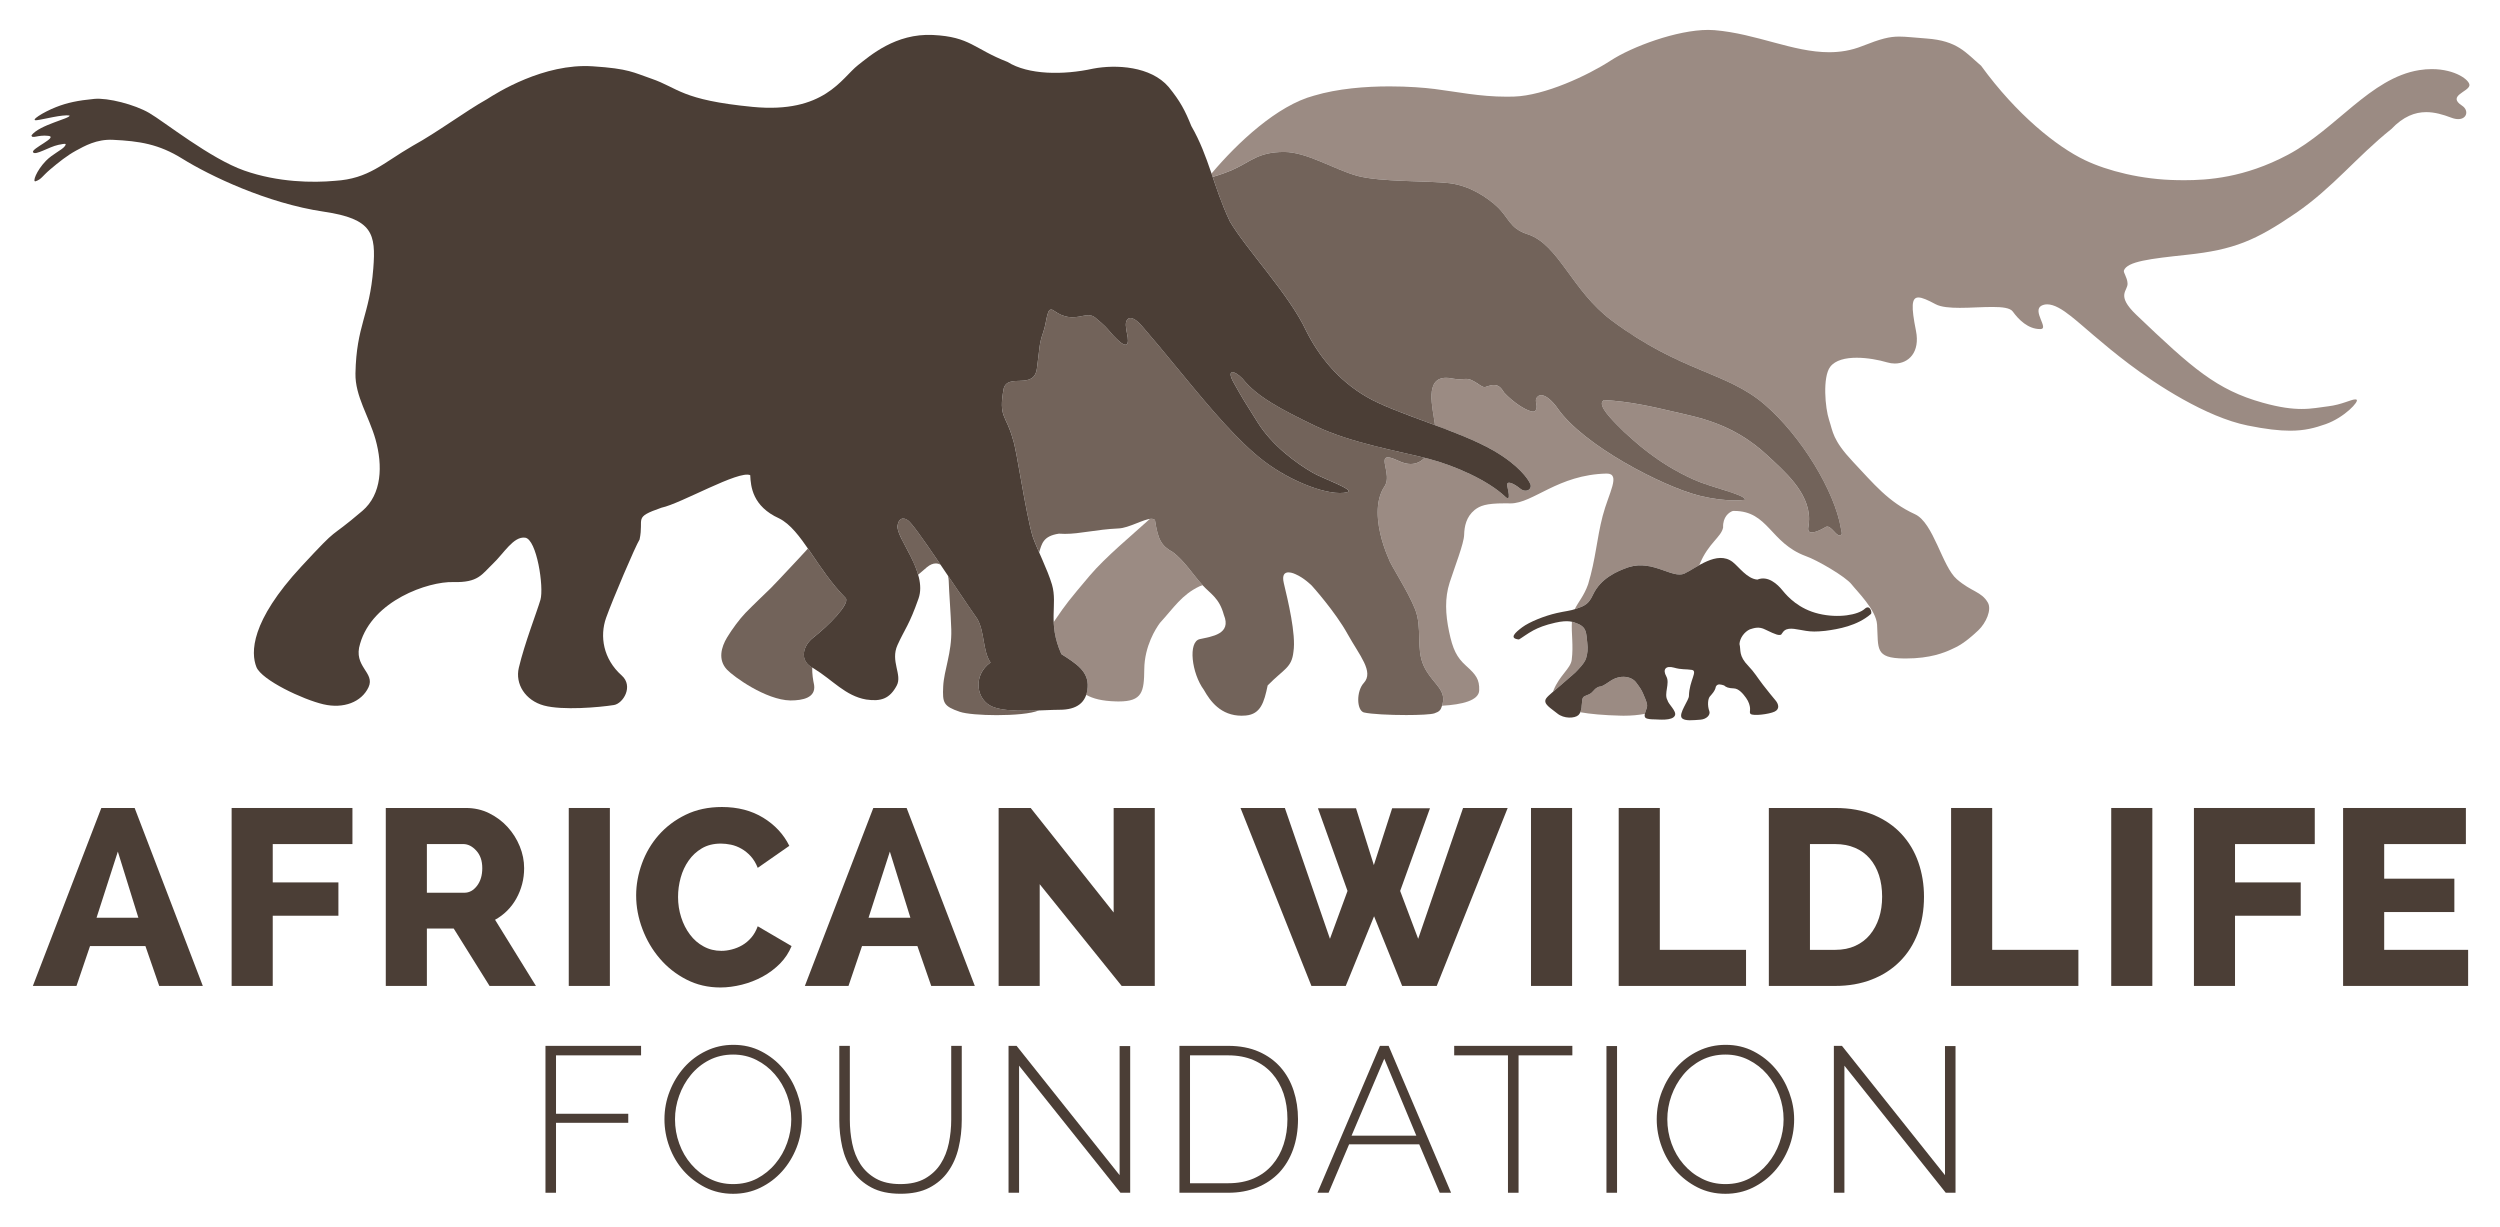 <?xml version="1.0" encoding="utf-8"?>
<!-- Generator: Adobe Illustrator 16.0.0, SVG Export Plug-In . SVG Version: 6.00 Build 0)  -->
<!DOCTYPE svg PUBLIC "-//W3C//DTD SVG 1.1//EN" "http://www.w3.org/Graphics/SVG/1.1/DTD/svg11.dtd">
<svg version="1.1" xmlns="http://www.w3.org/2000/svg" xmlns:xlink="http://www.w3.org/1999/xlink" x="0px" y="0px"
	 width="1165.062px" height="572px" viewBox="0 0 1165.062 572" enable-background="new 0 0 1165.062 572" xml:space="preserve">
<g id="opt4">
</g>
<g id="opt3">
</g>
<g id="opt2">
	<g>
		<g>
			<path fill="#4B3E36" d="M54.916,396.867l-9.931,30.835h19.503L54.916,396.867L54.916,396.867z M15.318,459.467l31.899-82.927
				H62.75l31.764,82.927h-20.32l-6.426-18.575H41.952l-6.307,18.575H15.318L15.318,459.467z"/>
			<polygon fill="#4B3E36" points="107.944,459.467 107.944,376.54 164.244,376.54 164.244,393.362 127.103,393.362 
				127.103,411.225 157.706,411.225 157.706,426.751 127.103,426.751 127.103,459.467 107.944,459.467 			"/>
			<path fill="#4B3E36" d="M198.937,416.033h17.534c2.24,0,4.194-1.086,5.842-3.228c1.625-2.135,2.441-4.876,2.441-8.239
				c0-3.438-0.936-6.134-2.809-8.163c-1.865-2.045-3.887-3.049-6.059-3.049h-16.95V416.033L198.937,416.033z M179.785,459.467
				V376.54h37.374c3.895,0,7.505,0.809,10.8,2.441c3.318,1.655,6.187,3.775,8.598,6.441c2.412,2.644,4.292,5.632,5.663,8.987
				c1.363,3.349,2.037,6.719,2.037,10.156c0,2.569-0.3,5.049-0.929,7.415c-0.622,2.396-1.521,4.629-2.689,6.726
				c-1.168,2.104-2.591,4-4.262,5.67c-1.67,1.678-3.565,3.094-5.67,4.254l19.047,30.836h-21.616l-16.702-26.754h-12.5v26.754
				H179.785L179.785,459.467z"/>
			<polygon fill="#4B3E36" points="265.056,376.54 284.215,376.54 284.215,459.467 265.056,459.467 265.056,376.54 			"/>
			<path fill="#4B3E36" d="M296.461,417.299c0-4.973,0.906-9.938,2.696-14.882s4.404-9.369,7.827-13.271
				c3.423-3.872,7.61-7.056,12.561-9.452c4.958-2.412,10.576-3.61,16.875-3.61c7.399,0,13.818,1.663,19.278,5.011
				c5.453,3.348,9.49,7.707,12.141,13.085l-14.717,10.261c-0.847-2.172-1.955-3.984-3.258-5.423
				c-1.326-1.431-2.756-2.613-4.329-3.49c-1.558-0.892-3.168-1.521-4.846-1.88c-1.685-0.345-3.258-0.517-4.741-0.517
				c-3.43,0-6.381,0.749-8.868,2.209c-2.502,1.483-4.554,3.394-6.172,5.73c-1.647,2.336-2.876,4.98-3.7,7.946
				c-0.816,2.951-1.221,5.954-1.221,8.98c0,3.28,0.472,6.418,1.453,9.475c0.966,3.048,2.33,5.714,4.097,8.051
				c1.745,2.353,3.865,4.194,6.359,5.535c2.494,1.378,5.265,2.06,8.291,2.06c1.558,0,3.176-0.217,4.854-0.651
				c1.67-0.427,3.288-1.063,4.846-1.97c1.55-0.898,2.943-2.067,4.209-3.521c1.244-1.431,2.255-3.205,3.026-5.317l15.773,9.234
				c-1.244,3.034-3.049,5.782-5.415,8.194c-2.404,2.389-5.093,4.434-8.134,6.074c-3.026,1.625-6.247,2.884-9.632,3.729
				c-3.4,0.839-6.718,1.296-9.999,1.296c-5.76,0-11.033-1.229-15.826-3.7c-4.793-2.456-8.905-5.692-12.373-9.744
				c-3.475-4.044-6.179-8.643-8.119-13.781C297.449,427.822,296.461,422.595,296.461,417.299"/>
			<path fill="#4B3E36" d="M414.694,396.867l-9.932,30.835h19.511L414.694,396.867L414.694,396.867z M375.088,459.467l31.891-82.927
				h15.534l31.771,82.927h-20.312l-6.441-18.575h-25.81l-6.306,18.575H375.088L375.088,459.467z"/>
			<polygon fill="#4B3E36" points="484.529,412.057 484.529,459.467 465.385,459.467 465.385,376.54 480.327,376.54 
				518.989,425.246 518.989,376.54 538.155,376.54 538.155,459.467 522.727,459.467 484.529,412.057 			"/>
			<polygon fill="#4B3E36" points="614.191,376.667 631.935,376.667 640.248,403.158 648.779,376.667 666.402,376.667 
				652.509,415.202 660.905,437.514 681.824,376.54 702.615,376.54 669.556,459.467 653.438,459.467 640.353,426.998 
				627.156,459.467 611.15,459.467 578.105,376.54 598.777,376.54 619.793,437.514 627.98,415.202 614.191,376.667 			"/>
			<polygon fill="#4B3E36" points="713.483,376.54 732.634,376.54 732.634,459.467 713.483,459.467 713.483,376.54 			"/>
			<polygon fill="#4B3E36" points="754.354,459.467 754.354,376.54 773.514,376.54 773.514,442.652 813.696,442.652 
				813.696,459.467 754.354,459.467 			"/>
			<path fill="#4B3E36" d="M877.119,417.891c0-3.677-0.479-6.995-1.453-9.991c-0.981-2.996-2.396-5.595-4.269-7.767
				c-1.865-2.18-4.142-3.843-6.883-5.011c-2.733-1.168-5.812-1.76-9.242-1.76h-11.789v49.29h11.789c3.505,0,6.628-0.614,9.347-1.865
				c2.741-1.258,5.018-2.98,6.831-5.198c1.828-2.231,3.236-4.83,4.217-7.819C876.64,424.767,877.119,421.471,877.119,417.891
				 M824.324,459.467V376.54h30.948c6.853,0,12.853,1.101,17.998,3.258c5.146,2.194,9.444,5.146,12.897,8.891
				c3.468,3.745,6.074,8.111,7.834,13.145c1.745,5.011,2.629,10.373,2.629,16.058c0,6.299-0.981,12.014-2.921,17.114
				s-4.726,9.452-8.358,13.069c-3.603,3.625-7.984,6.441-13.077,8.411c-5.093,1.992-10.763,2.981-17.002,2.981H824.324
				L824.324,459.467z"/>
			<polygon fill="#4B3E36" points="909.258,459.467 909.258,376.54 928.409,376.54 928.409,442.652 968.584,442.652 
				968.584,459.467 909.258,459.467 			"/>
			<polygon fill="#4B3E36" points="983.886,376.54 1003.044,376.54 1003.044,459.467 983.886,459.467 983.886,376.54 			"/>
			<polygon fill="#4B3E36" points="1022.428,459.467 1022.428,376.54 1078.736,376.54 1078.736,393.362 1041.572,393.362 
				1041.572,411.225 1072.197,411.225 1072.197,426.751 1041.572,426.751 1041.572,459.467 1022.428,459.467 			"/>
			<polygon fill="#4B3E36" points="1150.21,442.652 1150.21,459.467 1091.94,459.467 1091.94,376.54 1149.162,376.54 
				1149.162,393.362 1111.092,393.362 1111.092,409.487 1143.792,409.487 1143.792,425.036 1111.092,425.036 1111.092,442.652 
				1150.21,442.652 			"/>
			<polygon fill="#4B3E36" points="254.204,555.853 254.204,487.396 298.753,487.396 298.753,491.822 259.117,491.822 
				259.117,519.04 292.783,519.04 292.783,523.257 259.117,523.257 259.117,555.853 254.204,555.853 			"/>
			<path fill="#4B3E36" d="M314.571,521.624c0,3.925,0.651,7.699,1.977,11.324c1.311,3.633,3.183,6.861,5.595,9.64
				c2.404,2.809,5.25,5.063,8.576,6.711c3.296,1.686,6.958,2.517,10.936,2.517c4.119,0,7.834-0.877,11.145-2.592
				c3.311-1.76,6.157-4.044,8.538-6.928c2.382-2.831,4.209-6.066,5.498-9.685c1.281-3.58,1.917-7.242,1.917-10.987
				c0-3.909-0.674-7.692-2.007-11.324c-1.355-3.641-3.243-6.839-5.662-9.647c-2.404-2.793-5.258-5.025-8.568-6.688
				c-3.311-1.686-6.936-2.517-10.86-2.517c-4.104,0-7.842,0.884-11.183,2.599c-3.348,1.73-6.187,4.044-8.516,6.891
				c-2.367,2.868-4.172,6.111-5.453,9.699C315.2,514.225,314.571,517.909,314.571,521.624 M341.654,556.339
				c-4.756,0-9.078-1.003-13.01-2.988c-3.917-1.984-7.303-4.599-10.134-7.797c-2.831-3.235-4.996-6.905-6.546-11.107
				c-1.543-4.172-2.314-8.456-2.314-12.822c0-4.554,0.809-8.928,2.464-13.114c1.633-4.172,3.895-7.872,6.741-11.093
				c2.861-3.205,6.254-5.767,10.186-7.646c3.91-1.902,8.157-2.854,12.718-2.854c4.749,0,9.1,1.003,13.025,3.04
				c3.917,2.022,7.265,4.659,10.074,7.947c2.786,3.272,4.958,7.003,6.501,11.137c1.543,4.165,2.322,8.352,2.322,12.583
				c0,4.636-0.824,9.04-2.472,13.212c-1.64,4.172-3.895,7.864-6.741,11.04c-2.861,3.19-6.239,5.729-10.126,7.624
				C350.447,555.396,346.238,556.339,341.654,556.339"/>
			<path fill="#4B3E36" d="M419.578,551.815c4.621,0,8.463-0.877,11.512-2.592c3.056-1.76,5.49-4.037,7.288-6.883
				c1.797-2.809,3.056-6.015,3.805-9.624c0.741-3.61,1.108-7.228,1.108-10.898v-34.423h4.913v34.423
				c0,4.569-0.494,8.929-1.49,13.107c-0.996,4.202-2.622,7.879-4.876,11.04c-2.239,3.198-5.183,5.699-8.815,7.579
				c-3.625,1.865-8.081,2.779-13.354,2.779c-5.393,0-9.939-0.959-13.594-2.929c-3.677-1.962-6.598-4.554-8.83-7.812
				c-2.217-3.243-3.79-6.921-4.733-11.032c-0.914-4.127-1.378-8.359-1.378-12.733v-34.423h4.914v34.423
				c0,3.812,0.367,7.49,1.108,11.085c0.741,3.61,2.007,6.794,3.805,9.595c1.805,2.794,4.217,5.041,7.235,6.748
				C411.219,550.946,415.009,551.815,419.578,551.815"/>
			<polygon fill="#4B3E36" points="474.912,496.639 474.912,555.853 470.006,555.853 470.006,487.396 473.758,487.396 
				521.768,547.658 521.768,487.485 526.696,487.485 526.696,555.853 522.165,555.853 474.912,496.639 			"/>
			<path fill="#4B3E36" d="M599.976,521.526c0-4.307-0.606-8.275-1.812-11.901c-1.243-3.64-3.033-6.777-5.362-9.406
				c-2.345-2.637-5.228-4.682-8.628-6.172c-3.416-1.468-7.34-2.225-11.781-2.225h-17.818v59.596h17.818
				c4.509,0,8.471-0.756,11.916-2.254c3.445-1.513,6.314-3.61,8.636-6.344c2.314-2.689,4.067-5.842,5.243-9.482
				C599.392,529.705,599.976,525.766,599.976,521.526 M549.645,555.853v-68.457h22.747c5.408,0,10.156,0.906,14.238,2.704
				c4.074,1.782,7.46,4.254,10.156,7.317c2.704,3.094,4.733,6.726,6.074,10.853c1.355,4.149,2.044,8.576,2.044,13.257
				c0,5.221-0.779,9.924-2.277,14.118c-1.513,4.225-3.692,7.819-6.486,10.83c-2.846,2.974-6.277,5.28-10.284,6.921
				c-4.029,1.647-8.501,2.457-13.466,2.457H549.645L549.645,555.853z"/>
			<path fill="#4B3E36" d="M645.102,493.388l-15.242,35.861h30.184L645.102,493.388L645.102,493.388z M613.952,555.853
				l29.135-68.457h4.044l29.113,68.457h-5.295l-9.549-22.56h-32.686l-9.564,22.56H613.952L613.952,555.853z"/>
			<polygon fill="#4B3E36" points="732.754,491.822 707.686,491.822 707.686,555.853 702.75,555.853 702.75,491.822 
				677.689,491.822 677.689,487.396 732.754,487.396 732.754,491.822 			"/>
			<polygon fill="#4B3E36" points="748.647,487.485 753.583,487.485 753.583,555.853 748.647,555.853 748.647,487.485 			"/>
			<path fill="#4B3E36" d="M777.011,521.624c0,3.925,0.659,7.699,1.977,11.324c1.318,3.633,3.168,6.861,5.595,9.64
				c2.412,2.809,5.273,5.063,8.591,6.711c3.296,1.686,6.951,2.517,10.913,2.517c4.134,0,7.849-0.877,11.145-2.592
				c3.311-1.76,6.156-4.044,8.553-6.928c2.359-2.831,4.209-6.066,5.49-9.685c1.289-3.58,1.925-7.242,1.925-10.987
				c0-3.909-0.696-7.692-2.037-11.324c-1.341-3.641-3.228-6.839-5.625-9.647c-2.419-2.793-5.28-5.025-8.591-6.688
				c-3.303-1.686-6.928-2.517-10.86-2.517c-4.089,0-7.834,0.884-11.174,2.599c-3.333,1.73-6.187,4.044-8.523,6.891
				c-2.352,2.868-4.172,6.111-5.46,9.699C777.647,514.225,777.011,517.909,777.011,521.624 M804.086,556.339
				c-4.749,0-9.078-1.003-13.002-2.988c-3.925-1.984-7.295-4.599-10.126-7.797c-2.846-3.235-5.003-6.905-6.546-11.107
				c-1.558-4.172-2.337-8.456-2.337-12.822c0-4.554,0.839-8.928,2.479-13.114c1.64-4.172,3.879-7.872,6.748-11.093
				c2.861-3.205,6.231-5.767,10.171-7.646c3.925-1.902,8.156-2.854,12.733-2.854c4.749,0,9.092,1.003,13.024,3.04
				c3.91,2.022,7.258,4.659,10.059,7.947c2.793,3.272,4.958,7.003,6.501,11.137c1.543,4.165,2.322,8.352,2.322,12.583
				c0,4.636-0.809,9.04-2.457,13.212c-1.641,4.172-3.895,7.864-6.741,11.04c-2.861,3.19-6.246,5.729-10.126,7.624
				C812.895,555.396,808.663,556.339,804.086,556.339"/>
			<polygon fill="#4B3E36" points="859.541,496.639 859.541,555.853 854.627,555.853 854.627,487.396 858.395,487.396 
				906.412,547.658 906.412,487.485 911.325,487.485 911.325,555.853 906.771,555.853 859.541,496.639 			"/>
		</g>
		<g>
			<path fill="#9B8B83" d="M521.348,326.897c-0.457,0-0.914-0.007-1.393-0.022c-6.456-0.202-10.516-1.25-13.804-3.085
				c0.367-1.071,0.637-2.225,0.727-3.58c0.479-7.355-5.348-10.966-12.261-15.385c-2.599-5.849-3.385-10.65-3.565-14.904
				c0.187-0.284,0.382-0.592,0.577-0.876c5.303-7.819,6.396-9.13,16.223-20.799c7.348-8.666,19.818-18.972,27.997-26.409
				c0.27-0.03,0.524-0.067,0.764-0.067c0.704,0,1.266,0.194,1.633,0.621l0,0c1.423,8.958,2.801,11.895,8.321,14.92
				c5.325,3.947,9.489,10.613,13.811,15.339c0.022,0.022,0.038,0.045,0.052,0.067c-0.472,0.157-0.951,0.308-1.393,0.502
				c-8.336,3.947-11.999,9.984-18.455,17.047c-1.888,2.517-7.228,10.793-7.325,21.63
				C533.152,322.352,532.396,326.897,521.348,326.897"/>
			<path fill="#9B8B83" d="M723.707,322.427c0.083-0.24,0.165-0.465,0.254-0.689c2.846-7.093,8.014-10.171,8.509-14.298
				c0.839-6.628-0.24-12.275,0.075-17.684c1.079,0.225,1.917,0.585,2.726,0.922c2.104,0.823,3.131,2.052,3.625,3.423
				c0.495,1.468,0.607,3.52,0.809,5.362c0.382,3.094,0.135,4.906-0.539,7.272c-0.674,2.359-3.94,5.535-5.041,6.681
				c-0.517,0.518-3.768,3.229-6.479,5.64C726.268,320.27,724.89,321.408,723.707,322.427"/>
			<g>
				<path fill="#9B8B83" d="M756.766,333.541c-0.434,0-0.861,0-1.273-0.015c-8.261-0.202-14.44-0.779-19.039-1.603
					c0.756-1.835,0.704-4.449,0.921-5.805c0.292-1.745,1.229-1.663,3.168-2.547c1.902-0.884,2.075-2.217,3.865-3.198
					c1.797-0.988,0.764,0.63,5.745-2.815c2.18-1.521,4.396-2.143,6.381-2.143c2.569,0,4.741,1.041,5.895,2.569
					c1.768,2.359,2.517,3.4,3.311,5.287c0.936,2.232,1.603,3.528,1.857,5.28c0.157,1.102-0.749,2.771-1.063,4.127
					C763.612,333.242,760.196,333.541,756.766,333.541"/>
				<path fill="#9B8B83" d="M672.02,328.891c0.098-0.338,0.195-0.704,0.307-1.116c0.165-0.696,0.24-1.355,0.24-1.985
					c0-5.43-5.909-8.396-9.145-15.616c-3.618-8.066-0.524-17.48-3.939-26.199c-3.408-8.71-11.767-21.158-12.306-23.569
					c-1.723-3.79-5.153-12.853-5.153-21.601c0-4.404,0.869-8.741,3.265-12.261c0.015-0.016,0.015-0.038,0.023-0.053
					c0.007-0.022,0.037-0.03,0.037-0.045c0,0,0.008,0,0.008-0.008c0.007-0.007,0.015-0.022,0.037-0.045
					c0.022-0.052,0.045-0.097,0.083-0.157l0,0c0.007-0.007,0.015-0.029,0.022-0.037c0-0.015,0.007-0.03,0.015-0.03
					c0-0.015,0.015-0.029,0.03-0.045c0-0.015,0.015-0.029,0.022-0.045c2.659-4.995-2.779-12.935,1.206-12.942l0,0
					c0.015,0,0.038,0,0.075,0c0.958,0.03,2.441,0.487,4.659,1.536c0,0,0,0,0.007,0c0.022,0.007,0.045,0.007,0.067,0.022
					c0.015,0.015,0.03,0.015,0.045,0.022c0.045,0.029,0.112,0.052,0.165,0.082l0,0c0.06,0.03,0.12,0.06,0.194,0.082
					c2.022,0.944,3.82,1.355,5.438,1.355c0,0,0,0,0.015,0l0,0l0,0c0,0,0,0,0.007,0c2.644-0.022,4.771-1.131,6.434-2.854v-0.007
					c0.007-0.008,0.03-0.022,0.045-0.038l0,0l0,0c0.599,0.15,1.183,0.3,1.752,0.435c12.246,3.168,27.825,10.104,35.756,17.639
					c0.554,0.531,0.944,0.749,1.213,0.749c1.288,0-0.21-5.086-0.285-5.97c-0.098-0.884,0.27-1.258,0.914-1.258
					c1.213,0,3.34,1.266,5.153,2.733c0.854,0.712,1.745,1.019,2.517,1.019c1.723,0,2.936-1.445,2.217-3.131
					c-1.034-2.411-5.475-8.8-17.047-15.519c-7.475-4.321-17.443-8.216-27.428-11.924c-0.015-0.39-0.052-0.771-0.104-1.116
					c0-0.015,0-0.015,0-0.022c-0.876-6.665-4.823-20.903,5.31-20.903l0,0h0.007c0.876,0,1.843,0.098,2.944,0.329l0,0
					c0.045,0.016,0.097,0.022,0.15,0.038c1.213,0.225,2.209,0.299,3.078,0.299c0.007,0,0.015,0,0.022,0l0,0l0,0h0.007
					c0.644,0,1.213-0.037,1.745-0.074l0,0c0.097-0.016,0.202-0.016,0.307-0.038c0.404-0.015,0.779-0.045,1.146-0.045h0.007h0.008
					c0.584,0,1.146,0.067,1.73,0.277c0.015,0,0.03,0,0.03,0.008l0,0c0.202,0.075,0.39,0.143,0.577,0.239
					c0.022,0.008,0.022,0.008,0.038,0.008s0.03,0.008,0.045,0.022c1.753,0.771,3.123,1.85,4.262,2.554
					c0.007,0,0.022,0.022,0.038,0.03c0,0,0.007,0,0.015,0c0.008,0,0.015,0.015,0.03,0.015c0.015,0.016,0.038,0.022,0.06,0.03
					c0.629,0.382,1.168,0.637,1.692,0.637h0.007l0,0l0,0c0,0,0,0,0.008,0c0.217,0,0.419-0.038,0.614-0.135
					c0-0.008,0.015-0.008,0.015-0.008l0,0c0.015,0,0.03-0.015,0.052-0.015c0.015-0.016,0.038-0.022,0.053-0.022
					c0.007-0.016,0.022-0.016,0.03-0.016h0.008l0,0c0.037-0.007,0.067-0.029,0.112-0.045c1.408-0.494,2.517-0.727,3.438-0.733h0.015
					l0,0c2.584,0.007,3.573,1.737,4.696,3.407l0,0c0,0.016,0.015,0.03,0.03,0.045c0.007,0.008,0.015,0.022,0.022,0.038l0,0
					c0.007,0.007,0.015,0.029,0.022,0.052c0.038,0.022,0.075,0.068,0.112,0.098c0.022,0.03,0.038,0.053,0.067,0.075
					c0.12,0.143,0.27,0.277,0.39,0.412c0.015,0.022,0.022,0.029,0.038,0.037c0,0.015,0.022,0.022,0.037,0.037l0,0
					c0.053,0.061,0.105,0.112,0.157,0.15c0.008,0.015,0.022,0.022,0.022,0.029c0.015,0.008,0.015,0.022,0.03,0.03
					c0.015,0.015,0.022,0.022,0.03,0.045c0.015,0,0.015,0.008,0.015,0.008c0.015,0.022,0.03,0.037,0.045,0.037
					c0.299,0.3,0.584,0.592,0.898,0.877c0.022,0.022,0.045,0.037,0.067,0.052c0,0.008,0,0.016,0.008,0.016l0,0
					c4.262,3.969,9.22,6.845,11.512,6.958c0.022,0.007,0.037,0.007,0.052,0.007c0.03,0,0.06,0,0.083,0l0,0l0,0l0,0
					c0.427,0,0.741-0.104,0.921-0.322c0.517-0.659,0.667-1.333,0.667-1.97c0-0.98-0.352-1.939-0.352-2.838
					c0-0.689,0.209-1.371,0.944-1.978l0,0c0.015-0.016,0.022-0.03,0.045-0.038c0-0.007,0-0.007,0-0.007c0.015,0,0.015,0,0.015,0
					c0.435-0.353,0.937-0.51,1.468-0.51h0.007c0.015,0,0.053,0,0.083,0c2.209,0.067,5.078,2.712,7.28,5.715
					c0,0.03,0.022,0.045,0.03,0.067c0.03,0.03,0.052,0.075,0.075,0.112c0.015,0.008,0.015,0.016,0.015,0.016
					c0.022,0.022,0.03,0.045,0.045,0.052c0,0,0,0.008,0,0.016c0.052,0.074,0.097,0.127,0.135,0.187l0,0
					c12.193,17.437,49.013,36.235,65.355,40.49l0,0c0.045,0,0.098,0.022,0.15,0.029c0.052,0.008,0.105,0.022,0.15,0.038
					c0.045,0.015,0.097,0.022,0.135,0.029c0.037,0.016,0.06,0.022,0.097,0.03c0.083,0.022,0.157,0.037,0.232,0.06
					c0.015,0,0.015,0,0.03,0c0.18,0.053,0.345,0.098,0.524,0.143c0.015,0,0.037,0,0.06,0.008c5.663,1.363,11.325,2.052,15.863,2.052
					c0.008,0,0.015,0,0.03,0l0,0l0,0l0,0c1.7,0,3.258-0.104,4.584-0.284c0.03,0,0.06-0.008,0.09-0.016l0,0
					c0.007-0.052,0.015-0.104,0.015-0.142c0-2.262-15.916-5.7-23.555-9.13c-17.863-7.977-28.154-18.298-32.775-22.35
					c-4.142-4.097-10.389-10.089-10.389-13.205c0-0.719,0.33-1.295,1.094-1.647c11.983,0.667,22.312,3.049,32.978,5.558
					c10.456,2.479,26.955,5.138,43.163,20.297c7.258,6.816,19.369,16.859,19.369,29.577c0,1.259-0.112,2.539-0.36,3.843
					c-0.015,0.022-0.015,0.029-0.015,0.045l0,0c-0.292,1.76,0.449,2.366,1.625,2.366c0,0,0,0,0.008,0l0,0l0,0
					c0.12,0,0.24,0,0.375-0.015c1.558-0.143,3.67-1.146,5.19-1.992l0,0c0.022-0.022,0.038-0.022,0.052-0.038
					c0.008-0.007,0.022-0.015,0.03-0.015c0.015-0.015,0.037-0.015,0.045-0.03c0.007,0,0.03-0.015,0.03-0.015
					c0.052-0.037,0.112-0.053,0.165-0.09c0,0,0,0,0.008,0c0.052-0.037,0.104-0.075,0.165-0.112c0.007,0,0.007,0,0.022-0.008
					c0-0.007,0.015-0.007,0.015-0.007c0.015-0.016,0.037-0.022,0.06-0.022c0-0.008,0-0.008,0-0.008
					c0.015-0.015,0.03-0.03,0.045-0.037c0.015,0,0.03-0.022,0.053-0.022c0.007-0.008,0.015-0.016,0.022-0.016
					c0.015-0.015,0.038-0.022,0.052-0.029c0.21-0.143,0.412-0.218,0.622-0.24c0.075-0.015,0.15-0.022,0.24-0.022
					c1.019,0,2.03,1.026,2.989,2.053l0,0c0.022,0.029,0.052,0.06,0.075,0.074c0,0.016,0.015,0.016,0.015,0.016
					c0.007,0.022,0.007,0.022,0.022,0.029c0.022,0.022,0.052,0.038,0.075,0.075c0,0,0.022,0.015,0.03,0.015
					c0.869,0.951,1.715,1.835,2.502,1.843c0,0,0.015,0,0.022,0l0,0l0,0l0,0c0.307-0.008,0.606-0.135,0.891-0.449
					c0.007-0.008,0.015-0.015,0.015-0.015l0,0c0.097-0.12,0.135-0.293,0.135-0.502c0-0.645-0.352-1.618-0.397-2.225
					c-2.884-17.354-18.447-43.126-35.606-57.858c-17.788-15.265-38.692-14.882-71.175-39.074
					c-18.649-13.901-24.746-35.554-39.201-40.228c-8.786-2.831-8.598-7.812-14.665-13.249c-4.015-3.618-11.924-9.354-21.84-10.554
					c-9.879-1.183-32.259-0.486-42.977-3.43c-10.71-2.959-23.488-11.115-34.026-11.115c-12.291,0-15.721,4.696-24.057,8.336
					c-2.202,0.951-5.385,2.195-9.25,3.281c-0.165-0.518-0.352-1.041-0.524-1.551c12.133-14.402,30.633-31.741,47.725-36.295
					c11.16-3.326,24.087-4.329,35.217-4.329c8.71,0,16.313,0.606,21.136,1.221c10.119,1.273,20.821,3.58,33.494,3.58
					c1.116,0,2.262-0.016,3.408-0.053c14.238-0.435,34.46-9.879,45.014-16.762c9.864-6.441,30.858-14.306,45.485-14.306
					c1.004,0,1.97,0.037,2.906,0.112c19.578,1.633,36.58,10.283,53.447,10.283c5.13,0,10.253-0.794,15.429-2.86
					c8.748-3.445,12.612-4.427,17.256-4.427c3.228,0,6.831,0.479,12.717,0.898c14.463,1.049,18.2,6.562,25.428,12.703
					c16.515,22.724,35.217,37.688,48.369,43.979c10.53,5.033,26.446,9.077,42.969,9.317c1.019,0.015,2.12,0.037,3.295,0.037
					c10.905,0,28.034-1.071,48.309-11.834c22.469-11.916,38.467-35.801,61.191-39.463c2.083-0.337,4.044-0.479,5.91-0.479
					c11.07,0,17.908,5.288,17.519,7.64c-0.532,3.003-10.501,4.815-3.453,9.385c3.266,2.127,2.404,6.283-1.768,6.283
					c-0.914,0-2.007-0.202-3.243-0.674c-3.835-1.46-7.7-2.584-11.654-2.584c-5.243,0-10.643,1.978-16.275,7.887
					c-16.298,13.047-27.285,27.368-44.497,39.149c-18.709,12.814-28.888,17.121-50.758,19.443
					c-17.241,1.857-27.794,3.093-29.367,7.31c-0.315,1.086,1.528,3.101,1.692,5.977c0.285,3.61-5.707,5.325,4.12,14.726
					c26.057,24.866,37.381,34.947,58.914,40.938c8,2.239,13.631,2.906,18.14,2.906c4.884,0,8.464-0.794,12.321-1.243
					c6.269-0.734,10.718-3.221,12.635-3.221c0.225,0,0.419,0.037,0.569,0.098c1.483,0.719-5.625,8.336-14.351,11.429
					c-5.041,1.768-9.722,3.063-16.582,3.063c-5.078,0-11.354-0.704-19.833-2.427c-19.324-3.909-42.459-19.017-55.192-28.633
					c-12.755-9.625-21.548-17.953-27.21-22.38c-4.029-3.183-7.789-5.444-10.965-5.444c-0.929,0-1.812,0.187-2.629,0.599
					c-4.562,2.314,3.558,10.793-0.427,10.913c-0.12,0-0.225,0.007-0.33,0.007c-5.49,0-9.894-4.313-12.68-8.187
					c-1.221-1.7-4.891-2.111-9.52-2.111c-2.292,0-4.838,0.097-7.43,0.194c-2.599,0.12-5.243,0.217-7.752,0.217
					c-4.591,0-8.726-0.352-11.242-1.692c-3.625-1.939-6.269-3.146-8.014-3.146c-3.236,0-3.43,4.135-1.139,15.549
					c1.985,9.954-3.415,15.234-9.864,15.234c-1.161,0-2.359-0.18-3.558-0.532c-3.835-1.139-9.212-2.164-14.223-2.164
					c-5.161,0-9.954,1.086-12.335,4.246c-3.603,4.823-2.352,19.234-0.517,24.739c1.843,5.505,1.513,9.265,11.182,19.54
					c9.677,10.262,16.425,18.732,28.836,24.395c8.688,3.962,12.643,24.35,19.518,30.288c6.853,5.947,11.437,5.678,14.456,10.905
					c1.887,3.288-0.787,9.438-4.464,12.936c-6.457,6.074-9.587,7.534-12.695,8.935c-3.063,1.4-9.632,4.172-21.024,4.172
					c-0.292,0-0.577,0-0.869,0c-13.744-0.135-11.894-4.576-12.575-15.796c-0.427-6.875-9.385-15.549-11.834-18.709
					c-2.839-3.692-16.335-11.475-21.383-13.205c-16.687-6.156-17.376-21.054-33.457-21.054c-0.172,0-0.337,0-0.517,0.008
					c-1.805,0.555-4.771,2.823-4.561,7.715c-0.876,4.516-6.831,7.212-10.89,17.017l-0.195,0.524
					c-2.629,1.468-5.033,3.033-6.928,3.917c-0.689,0.329-1.453,0.464-2.247,0.464c-2.277,0-4.996-1.078-8.074-2.149
					c-3.063-1.071-6.501-2.142-10.201-2.142c-1.67,0-3.4,0.225-5.183,0.756c-6.082,2.008-13.444,5.513-16.904,12.905
					c-1.004,2.172-2.007,3.527-3.108,4.366c-1.468,1.131-2.749,1.498-4.756,2.217c-0.217,0.075-0.419,0.12-0.637,0.188
					c1.573-3.333,4.231-6.014,6.216-11.616c3.581-11.871,4-21.159,6.778-31.816c2.764-10.636,8.643-19.766,1.88-19.766
					c-22.814,0.502-34.183,13.908-44.871,13.908c-0.083,0-0.18,0-0.27-0.015c-0.876-0.016-1.7-0.016-2.479-0.016
					c-8.741,0-11.415,1.161-13.894,3.057c-3.977,3.235-4.816,7.706-4.928,11.669c-0.097,3.954-4.381,14.89-6.749,22.191
					c-2.337,7.258-1.962,14.771-0.262,22.896c1.708,8.119,3.445,11.879,7.977,15.953c4.539,4.082,6.231,6.254,6.052,11.399
					C689.194,326.448,681.382,328.373,672.02,328.891"/>
			</g>
		</g>
		<path fill="#696969" d="M560.43,272.717c-0.015-0.022-0.03-0.045-0.052-0.067c-4.322-4.726-8.486-11.392-13.811-15.339
			c-5.52-3.025-6.898-5.962-8.321-14.92l0,0l0,0c1.423,8.958,2.801,11.895,8.321,14.92c5.325,3.947,9.489,10.613,13.811,15.339
			L560.43,272.717L560.43,272.717"/>
		<path fill="#696969" d="M672.012,328.891c0.097-0.338,0.195-0.704,0.314-1.116c0.165-0.696,0.24-1.355,0.24-1.985
			c0,0.63-0.075,1.289-0.24,1.985c-0.112,0.412-0.209,0.778-0.307,1.116C672.02,328.891,672.02,328.891,672.012,328.891
			 M642.023,238.804c0-4.404,0.869-8.741,3.265-12.261c0.015-0.016,0.015-0.038,0.023-0.053c-0.008,0.015-0.008,0.037-0.023,0.053
			C642.892,230.062,642.023,234.399,642.023,238.804 M645.349,226.445c0,0,0.008,0,0.008-0.008
			C645.356,226.445,645.349,226.445,645.349,226.445 M645.394,226.393c0.022-0.052,0.045-0.097,0.083-0.157
			C645.438,226.296,645.416,226.341,645.394,226.393 M645.476,226.235c0.007-0.007,0.015-0.029,0.022-0.037
			C645.491,226.206,645.483,226.229,645.476,226.235 M645.514,226.168c0-0.015,0.015-0.029,0.03-0.045
			C645.528,226.139,645.514,226.153,645.514,226.168 M645.566,226.078c2.659-4.995-2.779-12.942,1.206-12.942
			C642.787,213.144,648.225,221.083,645.566,226.078 M657.437,216.236c-0.015,0-0.015,0-0.015,0S657.422,216.236,657.437,216.236
			L657.437,216.236 M657.444,216.236c2.644-0.022,4.771-1.131,6.434-2.854C662.216,215.105,660.088,216.214,657.444,216.236
			 M651.984,214.881c-0.075-0.022-0.135-0.052-0.194-0.082l0,0l0,0C651.85,214.829,651.91,214.858,651.984,214.881 M651.625,214.717
			c-0.015-0.008-0.03-0.008-0.045-0.022C651.595,214.709,651.61,214.709,651.625,214.717 M651.513,214.672c-0.007,0-0.007,0-0.007,0
			S651.505,214.672,651.513,214.672 M663.878,213.376c0.007-0.008,0.03-0.022,0.045-0.038l0,0
			C663.908,213.354,663.886,213.368,663.878,213.376 M646.847,213.136c-0.038,0-0.06,0-0.075,0l0,0
			C646.787,213.136,646.809,213.136,646.847,213.136"/>
		<g>
			<path fill="#72635A" d="M427.869,267.826c-2.734-9.512-10.269-18.821-9.594-22.934c0.344-2.097,1.273-3.258,2.629-3.258
				c0.667,0,1.438,0.277,2.284,0.891c1.895,1.356,8.164,10.344,15.182,20.694c-0.682-0.404-1.438-0.644-2.277-0.644
				c-1.236,0-2.629,0.524-4.157,1.79C430.318,265.707,429.359,266.658,427.869,267.826"/>
			<path fill="#72635A" d="M368.325,326.434c-11.437-0.239-26.454-11.1-29.517-14.351c-4.352-4.591-2.696-10.53,0.06-15.069
				c2.396-3.932,5.797-8.53,8.538-11.377c2.576-2.696,11.796-11.549,11.796-11.549s6.418-6.621,12.335-13.055
				c1.933-2.127,3.565-3.798,4.988-5.4c4.973,7.175,10.321,15.729,17.721,23.203c1.101,2.037-3.288,7.438-8.538,12.471
				c-0.225,0.21-0.45,0.412-0.659,0.622c-1.992,1.872-4.075,3.67-6.022,5.197c-4.329,3.243-7.01,10.254-0.524,13.961
				c-0.045,3.116,0.389,5.797,0.891,8.127C380.241,325.115,374.265,326.434,368.325,326.434"/>
			<path fill="#72635A" d="M464.539,333.279c-7.303,0-14.358-0.577-17.234-1.558c-7.722-2.637-8.104-4.202-7.752-11.819
				c0.359-7.609,4.067-15.646,3.767-26.528c-0.209-7.221-1.056-17.474-1.198-22.731c-0.015-0.779-0.165-1.626-0.389-2.449
				c4.883,7.242,9.841,14.665,13.766,20.282c3.445,6.082,2.457,14.92,6.127,20.245c-8.501,6.052-6.696,17.593,1.003,20.656
				c3.64,1.453,9.07,1.843,14.613,1.843c2.314,0,4.636-0.067,6.868-0.15C480.552,332.62,472.396,333.279,464.539,333.279"/>
			<path fill="#72635A" d="M578.66,333.541c-9.752,0-14.695-6.801-17.624-12.043c-5.7-7.7-7.482-22.432-1.903-23.653
				c5.58-1.243,14.942-2.276,11.205-11.31c-2.135-7.909-6.202-9.751-9.909-13.818l0,0l-0.052-0.067
				c-4.322-4.726-8.486-11.392-13.811-15.339c-5.52-3.025-6.898-5.962-8.321-14.92l0,0c-0.375-0.434-0.936-0.621-1.647-0.621
				c-3.476,0-10.538,4.329-15.324,4.494c-10.823,0.517-17.781,2.538-25.031,2.538c-0.906,0-1.82-0.029-2.749-0.104
				c-7.393,1.102-7.977,4.711-9.22,8.726c-1.176-2.674-2.247-5.176-2.958-7.197c-3.333-10.891-7.467-40.67-9.272-45.463
				c-3.16-11.646-6.823-9.977-4.307-23.66c1.985-7.4,14.073,0.801,15.489-9.393c1.378-10.141,0.943-11.159,2.936-16.867
				c1.708-4.838,1.573-10.605,3.685-10.605c0.39,0,0.847,0.195,1.401,0.614c3.318,2.345,6.104,2.988,8.538,2.988
				c1.468,0,2.809-0.225,4.029-0.472c1.229-0.225,2.352-0.472,3.408-0.472c1.124,0,2.149,0.263,3.146,1.086
				c4.838,4.015,5.116,4.539,7.153,6.868c3.745,4.299,5.857,5.812,6.988,5.812c1.461,0,1.258-2.532,0.779-4.854
				c-0.27-1.296-0.592-3.019-0.629-4.187c-0.075-1.985,0.674-3.4,2.157-3.4c1.288,0,3.123,1.078,5.46,3.797
				c6.187,7.168,8.71,10.246,19.414,23.233c12.95,15.751,25.532,30.558,37.149,39.471c11.137,8.599,26.536,15.032,35.636,15.032
				c1.251,0,2.375-0.12,3.363-0.382c3.939-1.019-11.242-6.321-15.923-9.003c-8.164-4.703-19.174-12.905-25.87-23.601
				c-6.381-10.171-6.809-10.718-11.152-18.507c-1.857-3.318-1.693-4.815-0.494-4.815c1.026,0,2.793,1.101,4.703,3.056
				c6.562,8.261,17.369,14.021,33.892,21.997c15.796,7.647,37.726,11.549,50.93,14.837c-0.015,0.016-0.038,0.03-0.045,0.038v0.007
				c-1.663,1.723-3.79,2.831-6.434,2.854c-0.007,0-0.007,0-0.007,0c-0.015,0-0.015,0-0.015,0c-1.618-0.022-3.415-0.411-5.438-1.355
				c-0.075-0.022-0.135-0.052-0.194-0.082l0,0c-0.053-0.03-0.12-0.053-0.165-0.082c-0.015-0.008-0.03-0.008-0.045-0.022
				c-0.022-0.016-0.045-0.016-0.067-0.022c-0.007,0-0.007,0-0.007,0c-2.217-1.049-3.7-1.506-4.659-1.536c-0.038,0-0.06,0-0.075,0
				l0,0l0,0l0,0c-3.984,0,1.453,7.947-1.206,12.942c-0.007,0.016-0.022,0.03-0.022,0.045c-0.015,0.016-0.03,0.03-0.03,0.045
				c-0.008,0-0.015,0.016-0.015,0.03c-0.007,0.008-0.015,0.03-0.022,0.037l0,0c-0.038,0.061-0.06,0.105-0.083,0.157
				c-0.022,0.022-0.03,0.038-0.037,0.045c0,0.008-0.008,0.008-0.008,0.008c0,0.015-0.03,0.022-0.037,0.045
				c-0.008,0.015-0.008,0.037-0.023,0.053c-2.396,3.52-3.265,7.856-3.265,12.261c0,8.748,3.43,17.811,5.153,21.601
				c0.539,2.411,8.898,14.859,12.306,23.569c3.416,8.719,0.322,18.133,3.939,26.199c3.236,7.221,9.145,10.187,9.145,15.616
				c0,0.63-0.075,1.289-0.24,1.985c-0.12,0.412-0.217,0.778-0.314,1.116c0.007,0,0.007,0,0.007,0
				c-0.577,1.984-1.221,2.748-3.527,3.535c-1.588,0.546-7.056,0.809-13.16,0.809c-7.677,0-16.373-0.412-19.78-1.221
				c-3.4-1.102-3.505-9.917,0-13.729c4.838-5.229-2.007-12.823-7.52-22.762c-5.857-10.591-16.717-22.604-16.717-22.604
				s-3.573-3.609-7.565-5.317c0,0-1.723-0.861-3.273-0.861c-1.67,0-3.168,0.981-2.194,5.041c1.872,7.849,5.752,23.854,4.501,31.846
				c-0.809,7.662-4.336,7.954-12.036,15.812c-1.64,7.977-3.311,13.339-10.096,14.006
				C579.978,333.512,579.304,333.541,578.66,333.541"/>
			<path fill="#72635A" d="M857.271,249.514c-0.008,0-0.022,0-0.022,0c-0.787-0.008-1.633-0.892-2.502-1.843
				c-0.007,0-0.03-0.015-0.03-0.015c-0.022-0.037-0.052-0.053-0.075-0.075c-0.015-0.007-0.015-0.007-0.022-0.029
				c0,0-0.015,0-0.015-0.016c-0.022-0.015-0.052-0.045-0.075-0.074l0,0c-0.959-1.026-1.97-2.053-2.989-2.053
				c-0.09,0-0.165,0.008-0.24,0.022c-0.209,0.022-0.412,0.098-0.622,0.24c-0.015,0.007-0.038,0.015-0.052,0.029
				c-0.008,0-0.015,0.008-0.022,0.016c-0.022,0-0.038,0.022-0.053,0.022c-0.015,0.007-0.03,0.022-0.045,0.037c0,0,0,0,0,0.008
				c-0.022,0-0.045,0.007-0.06,0.022c0,0-0.015,0-0.015,0.007c-0.015,0.008-0.015,0.008-0.022,0.008
				c-0.06,0.037-0.112,0.075-0.165,0.112c-0.008,0-0.008,0-0.008,0c-0.052,0.037-0.112,0.053-0.165,0.09c0,0-0.022,0.015-0.03,0.015
				c-0.008,0.016-0.03,0.016-0.045,0.03c-0.008,0-0.022,0.008-0.03,0.015c-0.015,0.016-0.03,0.016-0.052,0.038l0,0
				c-1.521,0.846-3.633,1.85-5.19,1.992c-0.135,0.015-0.255,0.015-0.375,0.015c-0.008,0-0.008,0-0.008,0
				c-1.176,0-1.917-0.606-1.625-2.366l0,0c0-0.016,0-0.022,0.015-0.045c0.248-1.304,0.36-2.584,0.36-3.843
				c0-12.718-12.111-22.761-19.369-29.577c-16.208-15.159-32.708-17.817-43.163-20.297c-10.666-2.509-20.994-4.891-32.978-5.558
				c-0.764,0.353-1.094,0.929-1.094,1.647c0,3.116,6.247,9.108,10.389,13.205c4.621,4.052,14.912,14.373,32.775,22.35
				c7.64,3.43,23.555,6.868,23.555,9.13c0,0.037-0.007,0.09-0.015,0.142l0,0c-0.03,0.008-0.06,0.016-0.09,0.016
				c-1.326,0.18-2.884,0.284-4.584,0.284l0,0c-0.015,0-0.022,0-0.03,0c-4.539,0-10.201-0.688-15.863-2.052
				c-0.022-0.008-0.045-0.008-0.06-0.008c-0.18-0.045-0.345-0.09-0.524-0.143c-0.015,0-0.015,0-0.03,0
				c-0.075-0.022-0.15-0.037-0.232-0.06c-0.038-0.008-0.06-0.015-0.097-0.03c-0.038-0.007-0.09-0.015-0.135-0.029
				c-0.045-0.016-0.098-0.03-0.15-0.038c-0.052-0.007-0.105-0.029-0.15-0.029l0,0c-16.343-4.255-53.162-23.054-65.355-40.49l0,0
				c-0.038-0.06-0.083-0.112-0.135-0.187c0-0.008,0-0.016,0-0.016c-0.015-0.007-0.022-0.029-0.045-0.052c0,0,0-0.008-0.015-0.016
				c-0.022-0.037-0.045-0.082-0.075-0.112c-0.008-0.022-0.03-0.037-0.03-0.067c-2.202-3.003-5.07-5.647-7.28-5.715
				c-0.03,0-0.067,0-0.083,0l0,0l0,0h-0.007c-0.532,0-1.034,0.157-1.468,0.51c0,0,0,0-0.015,0c0,0,0,0,0,0.007
				c-0.022,0.008-0.03,0.022-0.045,0.038l0,0c-0.734,0.606-0.944,1.288-0.944,1.978c0,0.898,0.352,1.857,0.352,2.838
				c0,0.637-0.15,1.311-0.667,1.97c-0.18,0.218-0.495,0.322-0.921,0.322l0,0c-0.022,0-0.053,0-0.083,0c-0.015,0-0.03,0-0.052-0.007
				c-2.292-0.113-7.25-2.989-11.512-6.958l0,0c-0.008,0-0.008-0.008-0.008-0.016c-0.022-0.015-0.045-0.029-0.067-0.052
				c-0.314-0.285-0.599-0.577-0.898-0.877c-0.015,0-0.03-0.015-0.045-0.037c0,0,0-0.008-0.015-0.008
				c-0.007-0.022-0.015-0.03-0.03-0.045c-0.015-0.008-0.015-0.022-0.03-0.03c0-0.007-0.015-0.015-0.022-0.029
				c-0.052-0.038-0.104-0.09-0.157-0.15l0,0c-0.015-0.015-0.037-0.022-0.037-0.037c-0.015-0.008-0.022-0.015-0.038-0.037
				c-0.12-0.135-0.27-0.27-0.39-0.412c-0.03-0.022-0.045-0.045-0.067-0.075c-0.038-0.029-0.075-0.075-0.112-0.098
				c-0.007-0.022-0.015-0.045-0.022-0.052l0,0c-0.007-0.016-0.015-0.03-0.022-0.038c-0.015-0.015-0.03-0.029-0.03-0.045l0,0
				c-1.124-1.67-2.112-3.4-4.696-3.407l0,0l0,0l0,0h-0.015c-0.921,0.007-2.03,0.239-3.438,0.733
				c-0.045,0.016-0.075,0.038-0.112,0.045l0,0h-0.008c-0.007,0-0.022,0-0.03,0.016c-0.015,0-0.038,0.007-0.053,0.022
				c-0.022,0-0.037,0.015-0.052,0.015l0,0c0,0-0.015,0-0.015,0.008c-0.194,0.097-0.396,0.135-0.614,0.135c-0.008,0-0.008,0-0.008,0
				h-0.007c-0.524,0-1.063-0.255-1.692-0.637c-0.022-0.008-0.045-0.015-0.06-0.03c-0.015,0-0.022-0.015-0.03-0.015
				c-0.007,0-0.015,0-0.015,0c-0.015-0.008-0.03-0.03-0.038-0.03c-1.139-0.704-2.509-1.782-4.262-2.554
				c-0.015-0.015-0.03-0.022-0.045-0.022s-0.015,0-0.038-0.008c-0.187-0.097-0.375-0.164-0.577-0.239l0,0
				c0-0.008-0.015-0.008-0.03-0.008c-0.584-0.21-1.146-0.277-1.73-0.277h-0.008l0,0l0,0h-0.007c-0.367,0-0.742,0.03-1.146,0.045
				c-0.105,0.022-0.21,0.022-0.307,0.038l0,0c-0.532,0.037-1.101,0.074-1.745,0.074h-0.007c-0.008,0-0.015,0-0.022,0
				c-0.869,0-1.865-0.074-3.078-0.299c-0.053-0.016-0.105-0.022-0.15-0.038l0,0c-1.101-0.231-2.067-0.329-2.944-0.329h-0.007l0,0
				l0,0l0,0c-10.141,0-6.187,14.238-5.31,20.903c0,0.008,0,0.008,0,0.022c0.052,0.345,0.09,0.727,0.104,1.116
				c-12.058-4.501-24.117-8.718-31.696-13.092c-13.841-8.014-22.724-19.684-28.371-30.993
				c-7.655-16.552-27.967-38.018-35.502-50.877c-3.468-7.311-5.767-14.119-7.991-20.702c3.872-1.094,7.033-2.337,9.242-3.296
				c8.336-3.64,11.767-8.336,24.057-8.336c10.538,0,23.316,8.156,34.026,11.115c10.718,2.943,33.098,2.247,42.977,3.43
				c9.916,1.199,17.825,6.936,21.84,10.554c6.067,5.438,5.879,10.418,14.665,13.249c14.455,4.674,20.552,26.326,39.201,40.228
				c32.483,24.192,53.387,23.81,71.175,39.074c17.159,14.732,32.723,40.505,35.606,57.858c0.045,0.606,0.397,1.58,0.397,2.225
				c0,0.209-0.038,0.382-0.135,0.502l0,0c0,0-0.008,0.007-0.015,0.015C857.878,249.379,857.578,249.506,857.271,249.514
				L857.271,249.514"/>
		</g>
		<path fill="#696969" d="M857.271,249.514c-0.008,0-0.022,0-0.022,0S857.264,249.514,857.271,249.514L857.271,249.514
			 M857.271,249.514c0.307-0.008,0.606-0.135,0.891-0.449C857.878,249.379,857.578,249.506,857.271,249.514 M858.178,249.05
			L858.178,249.05c0.097-0.12,0.135-0.293,0.135-0.502C858.312,248.757,858.275,248.93,858.178,249.05L858.178,249.05
			 M844.352,248.128c-0.008,0-0.008,0-0.008,0S844.344,248.128,844.352,248.128L844.352,248.128 M844.726,248.113
			c1.558-0.143,3.67-1.146,5.19-1.992C848.396,246.967,846.284,247.971,844.726,248.113 M854.747,247.671
			c-0.007,0-0.03-0.015-0.03-0.015S854.74,247.671,854.747,247.671 M854.643,247.581c-0.015-0.007-0.015-0.007-0.022-0.029
			C854.627,247.574,854.627,247.574,854.643,247.581 M854.605,247.536c-0.022-0.015-0.052-0.045-0.075-0.074l0,0l0,0
			C854.553,247.491,854.583,247.521,854.605,247.536 M849.917,246.121c0.022-0.022,0.038-0.022,0.052-0.038
			C849.954,246.099,849.939,246.099,849.917,246.121 M849.999,246.068c0.015-0.015,0.037-0.015,0.045-0.03
			C850.036,246.054,850.014,246.054,849.999,246.068 M850.074,246.023c0.052-0.037,0.112-0.053,0.165-0.09
			C850.186,245.971,850.126,245.986,850.074,246.023 M850.246,245.934c0.052-0.037,0.104-0.075,0.165-0.112
			C850.351,245.858,850.298,245.896,850.246,245.934 M850.433,245.813c0-0.007,0.015-0.007,0.015-0.007
			S850.433,245.807,850.433,245.813 M850.508,245.784c0-0.008,0-0.008,0-0.008S850.508,245.776,850.508,245.784 M842.719,245.762
			L842.719,245.762L842.719,245.762 M850.553,245.739c0.015,0,0.03-0.022,0.053-0.022
			C850.583,245.717,850.568,245.739,850.553,245.739 M850.628,245.701c0.015-0.015,0.038-0.022,0.052-0.029
			c0.21-0.143,0.412-0.218,0.622-0.24c-0.209,0.022-0.412,0.098-0.622,0.24C850.666,245.679,850.643,245.687,850.628,245.701
			 M843.093,241.874c0-12.718-12.111-22.761-19.369-29.577c-16.208-15.159-32.708-17.817-43.163-20.297
			c-10.666-2.509-20.994-4.891-32.978-5.558c-0.764,0.353-1.094,0.929-1.094,1.647c0-0.719,0.33-1.295,1.094-1.647
			c11.983,0.667,22.312,3.049,32.978,5.558c10.456,2.479,26.955,5.138,43.163,20.297
			C830.982,219.113,843.093,229.156,843.093,241.874 M808.521,233.216c-0.015,0-0.022,0-0.03,0
			C808.498,233.216,808.505,233.216,808.521,233.216L808.521,233.216 M808.521,233.216c1.7,0,3.258-0.104,4.584-0.284
			C811.778,233.111,810.221,233.216,808.521,233.216 M813.194,232.916L813.194,232.916c0.007-0.052,0.015-0.104,0.015-0.142
			C813.209,232.812,813.202,232.864,813.194,232.916L813.194,232.916 M792.627,231.164c-0.022-0.008-0.045-0.008-0.06-0.008
			C792.582,231.156,792.604,231.156,792.627,231.164 M792.043,231.014c-0.015,0-0.015,0-0.03,0
			C792.028,231.014,792.028,231.014,792.043,231.014 M791.781,230.954c-0.038-0.008-0.06-0.015-0.097-0.03
			C791.721,230.939,791.743,230.946,791.781,230.954 M791.549,230.895c-0.045-0.016-0.098-0.03-0.15-0.038
			C791.451,230.864,791.504,230.879,791.549,230.895 M791.249,230.827L791.249,230.827c-16.343-4.255-53.162-23.054-65.355-40.49
			l0,0l0,0C738.087,207.773,774.906,226.572,791.249,230.827L791.249,230.827 M668.582,196.973
			c-0.876-6.665-4.831-20.903,5.31-20.903C663.759,176.069,667.706,190.308,668.582,196.973 M714.517,191.835
			c-0.022,0-0.053,0-0.083,0C714.464,191.835,714.494,191.835,714.517,191.835L714.517,191.835 M714.517,191.835
			c0.427,0,0.741-0.104,0.921-0.322c0.517-0.659,0.667-1.333,0.667-1.97c0,0.637-0.15,1.311-0.667,1.97
			C715.258,191.73,714.943,191.835,714.517,191.835 M714.382,191.828c-2.292-0.113-7.25-2.989-11.512-6.958
			C707.132,188.839,712.09,191.715,714.382,191.828 M725.759,190.15c0-0.008,0-0.016,0-0.016S725.759,190.143,725.759,190.15
			 M725.714,190.083c0,0,0-0.008-0.015-0.016C725.714,190.075,725.714,190.083,725.714,190.083 M725.624,189.955
			c-0.008-0.022-0.03-0.037-0.03-0.067C725.594,189.918,725.616,189.933,725.624,189.955 M715.752,186.705
			c0-0.689,0.209-1.371,0.944-1.978l0,0l0,0C715.962,185.334,715.752,186.016,715.752,186.705 M702.87,184.87
			c-0.008,0-0.008-0.008-0.008-0.016C702.862,184.862,702.862,184.87,702.87,184.87 M702.795,184.803
			c-0.314-0.285-0.599-0.577-0.898-0.877C702.196,184.226,702.48,184.518,702.795,184.803 M716.741,184.689c0-0.007,0-0.007,0-0.007
			S716.741,184.683,716.741,184.689 M716.756,184.683c0.435-0.353,0.937-0.51,1.468-0.51
			C717.692,184.173,717.19,184.33,716.756,184.683 M718.314,184.173c-0.03,0-0.067,0-0.083,0l0,0
			C718.247,184.173,718.284,184.173,718.314,184.173 M701.852,183.889c0,0,0-0.008-0.015-0.008
			C701.852,183.881,701.852,183.889,701.852,183.889 M701.807,183.836c-0.015-0.008-0.015-0.022-0.03-0.03
			C701.792,183.813,701.792,183.828,701.807,183.836 M701.754,183.776c-0.052-0.038-0.104-0.09-0.157-0.15
			C701.649,183.687,701.702,183.738,701.754,183.776 M701.597,183.626c-0.015-0.015-0.037-0.022-0.037-0.037
			C701.56,183.604,701.582,183.611,701.597,183.626 M701.522,183.552c-0.12-0.135-0.27-0.27-0.39-0.412
			C701.252,183.282,701.402,183.417,701.522,183.552 M701.065,183.064c-0.038-0.029-0.075-0.075-0.112-0.098
			c-0.007-0.022-0.015-0.045-0.022-0.052c0.007,0.007,0.015,0.029,0.022,0.052C700.99,182.989,701.027,183.035,701.065,183.064
			 M700.93,182.915c-0.007-0.016-0.015-0.03-0.022-0.038C700.915,182.885,700.923,182.899,700.93,182.915 M700.878,182.832
			L700.878,182.832L700.878,182.832 M691.837,180.398h-0.007H691.837L691.837,180.398 M691.845,180.398
			c0.217,0,0.419-0.038,0.614-0.135C692.265,180.36,692.062,180.398,691.845,180.398 M692.474,180.256L692.474,180.256
			c0.015,0,0.03-0.015,0.052-0.015C692.504,180.241,692.489,180.256,692.474,180.256L692.474,180.256 M692.579,180.219
			c0.007-0.016,0.022-0.016,0.03-0.016C692.602,180.203,692.586,180.203,692.579,180.219 M692.617,180.203L692.617,180.203
			L692.617,180.203 M692.729,180.158c1.408-0.494,2.517-0.727,3.438-0.733C695.246,179.432,694.137,179.664,692.729,180.158
			 M690.138,179.762c-0.022-0.008-0.045-0.015-0.06-0.03C690.093,179.747,690.115,179.754,690.138,179.762 M690.047,179.717
			c-0.007,0-0.015,0-0.015,0S690.04,179.717,690.047,179.717 M689.995,179.687c-1.139-0.704-2.509-1.782-4.262-2.554
			C687.486,177.904,688.856,178.982,689.995,179.687 M696.182,179.425L696.182,179.425L696.182,179.425L696.182,179.425
			 M685.688,177.11c-0.015,0-0.015,0-0.038-0.008C685.673,177.11,685.673,177.11,685.688,177.11 M685.074,176.863L685.074,176.863
			c0-0.008-0.015-0.008-0.03-0.008C685.06,176.855,685.074,176.855,685.074,176.863L685.074,176.863 M680.094,176.735
			c-0.008,0-0.015,0-0.022,0C680.079,176.735,680.086,176.735,680.094,176.735L680.094,176.735 M680.101,176.735
			c0.644,0,1.213-0.037,1.745-0.074l0,0l0,0C681.314,176.698,680.745,176.735,680.101,176.735 M682.153,176.623
			c0.404-0.015,0.779-0.045,1.146-0.045C682.932,176.578,682.558,176.608,682.153,176.623 M683.314,176.578h-0.008l0,0H683.314
			 M676.993,176.437c-0.053-0.016-0.105-0.022-0.15-0.038l0,0l0,0C676.888,176.414,676.94,176.421,676.993,176.437 M673.899,176.069
			h-0.007l0,0H673.899"/>
		<g>
			<path fill="#4B3E36" d="M818.976,270.11c4.943-2.015,9.37,2.12,11.759,5.086c2.426,2.98,7.624,8.628,16.829,10.815
				c9.19,2.217,18.388,0.531,21.413-2.263c2.517-2.299,3.513,1.745,2.966,2.337c-6.404,5.572-15.189,7.108-21.354,7.909
				c-4.292,0.442-6.374,0.39-8.92,0.008c-3.909-0.555-7.684-1.85-9.961-0.239c-0.659,0.501-0.794,0.809-1.678,2.015
				c-1.184,0.307-1.917,0.262-7.325-2.367c-2.996-1.573-5.22-0.749-7.235-0.12c-2.576,1.176-4.673,4.082-4.831,6.831
				c0.787,2.966-0.599,5.393,4.247,10.358c2.547,2.599,4.127,5.311,6.696,8.65c2.591,3.348,4.426,5.558,5.857,7.272
				c1.431,1.693,2.067,4.037-0.434,5.229c-2.592,1.228-10.006,2.119-11.16,1.086c-0.674-0.6-0.172-1.079-0.285-2.764
				c-0.075-1.026-0.524-2.876-1.828-4.682c-1.378-1.933-3.4-4.389-5.715-4.464c-2.524-0.09-3.632-0.539-4.561-1.386
				c-1.326-0.382-2.996-1.056-3.835,0.562c-0.307,1.985-1.962,3.626-2.793,4.606c-0.892,1.034-1.243,4.164-0.217,6.884
				c0.547,1.654-1.251,3.654-4.112,3.909c-3.363,0.232-7.422,0.779-8.741-0.802c-1.648-2.052,3.49-8.485,3.326-10.336
				c0.165-7.085,4.299-11.594,1.333-12.065c-2.951-0.465-4.674,0-8.374-1.063c-3.73-1.049-5.348,0.816-3.49,4.119
				c1.79,3.266-1.258,8.021,0.524,11.077c0.352,1.812,4.389,5.101,3.475,7.123c-1.146,2.644-7.856,1.812-9.437,1.812
				c-1.303,0-3.416-0.075-4.209-0.689c-1.46-1.146,0.929-4.269,0.689-6.007c-0.255-1.752-0.921-3.048-1.857-5.28
				c-0.794-1.887-1.543-2.928-3.311-5.287c-2.037-2.704-7.28-3.91-12.276-0.427c-4.981,3.445-3.947,1.827-5.745,2.815
				c-1.79,0.981-1.962,2.314-3.865,3.198c-1.94,0.884-2.876,0.802-3.168,2.547c-0.277,1.729-0.09,5.513-1.768,7.115
				c-1.73,1.61-6.771,1.775-9.819-0.704c-2.988-2.486-6.98-4.494-5.213-7.078c0.951-1.37,3.992-3.692,7.07-6.396
				c2.711-2.411,5.962-5.122,6.479-5.64c1.101-1.146,4.366-4.321,5.041-6.681c0.674-2.366,0.921-4.179,0.539-7.272
				c-0.202-1.843-0.314-3.895-0.809-5.362c-0.494-1.371-1.521-2.6-3.625-3.423c-2.082-0.854-4.299-1.888-10.493-0.487
				c-4.846,1.094-7.752,2.284-10.193,3.573c-2.606,1.37-6.082,3.977-6.726,4.246c-4.824-0.486-1.738-3.243,1.55-5.699
				c3.363-2.487,10.276-5.296,16.14-6.629c3.805-0.876,6.276-1.011,8.98-1.978c2.007-0.719,3.288-1.086,4.756-2.217
				c1.101-0.839,2.104-2.194,3.108-4.366c3.46-7.393,10.823-10.897,16.904-12.905c11.055-3.325,20.237,5.603,25.705,3.071
				c5.482-2.547,15.159-10.95,22.409-5.431C810.333,264.104,814.175,269.743,818.976,270.11"/>
			<path fill="#4B3E36" d="M713.161,225.554c-1.034-2.411-5.475-8.8-17.047-15.519c-16.507-9.557-45.275-17.017-59.124-25.016
				c-13.841-8.014-22.724-19.684-28.371-30.993c-7.655-16.552-27.967-38.018-35.502-50.877
				c-7.707-16.298-9.662-30.072-17.923-44.399c-2.928-7.25-5.13-11.527-10.605-18.245c-8.291-9.654-24.454-10.546-35.172-8.517
				c-13.863,3.063-30.236,2.929-39.883-3.123c-15.736-6.089-17.309-11.714-34.775-12.567c-17.444-0.854-29.315,9.707-34.895,14.043
				c-7.729,6.067-15.684,22.701-49.103,19.474c-33.449-3.235-34.528-8.808-47.23-13.167c-8.269-2.816-10.351-4.659-27.36-5.752
				c-22.739-1.506-44.781,12.463-49.2,15.309c-9.931,5.527-22.956,15.332-34.67,21.766c-13.983,8.097-20.379,15.339-36.213,16.298
				c-10.261,0.943-26.499,0.764-42.265-4.786c-15.766-5.527-37.419-22.874-44.317-26.858c-6.733-3.917-19.264-7.152-25.6-6.538
				c-7.602,0.733-12.583,1.768-17.781,3.819c-6.097,2.396-12.538,6.538-8.958,6.104c3.116-0.36,12.051-2.779,15.264-2.15
				c0.359,1.371-13.976,4.255-17.736,9.183c0.112,1.888,2.921-0.329,7.804,0.263c4.898,0.562-8.164,5.991-7.085,7.654
				c1.079,1.655,7.303-2.502,11.797-3.453c3.513-0.719,3.984-0.719,2.906,0.727c-1.251,1.671-5.685,3.58-8.71,6.719
				c-4.494,4.636-6.426,10.111-4.778,9.512c2.771-0.981,2.913-2.225,6.771-5.513c3.97-3.362,7.909-6.493,11.983-8.726
				c4.007-2.164,9.625-5.444,17.249-5.07c12.366,0.592,21.406,1.992,32.303,8.771c12.658,7.872,39.471,20.814,66.015,24.724
				c22.739,3.348,24.289,10.261,23.023,26.454c-1.73,22.109-7.879,26.349-8.314,48.931c-0.202,10.567,6.314,19.99,9.347,30.73
				c3.431,12.223,2.974,25.555-6.142,33.329c-17.106,14.583-9.489,5.505-28.371,25.848c-23.862,25.742-23.607,40.302-20.994,46.908
				c2.427,6.089,21.81,15.188,31.209,17.361c9.4,2.201,17.781-1.012,21.039-7.939c3.258-6.95-7.362-9.527-3.917-20.319
				c5.782-20.096,31.741-29.023,43.396-28.701c11.684,0.314,13.242-3.513,18.47-8.516c5.198-4.958,9.594-12.853,15.017-12.179
				c5.43,0.674,8.853,23.076,7.153,28.963c-1.723,5.857-7.31,20.065-10.066,31.637c-1.82,7.617,3.041,15.279,11.699,17.631
				c8.628,2.337,25.705,0.869,32.618-0.232c4.306-0.704,9.235-8.777,3.61-13.78c-8.636-7.685-10.298-18.32-7.258-26.866
				c3.056-8.561,13.662-33.449,15.594-36.49c2.21-10.163-3.266-10.134,10.254-14.837c9.085-1.918,36.101-17.616,41.321-15.137
				c0.225,5.303,1.071,14.515,13.452,20.125c10.568,5.265,17.234,23.203,31.157,37.269c1.558,2.892-7.872,12.516-15.219,18.29
				c-4.486,3.363-7.235,10.763,0.188,14.358c8.905,5.467,14.777,12.822,24.431,14.5c6.928,1.033,11.003-0.39,14.253-6.486
				c2.726-5.086-3.086-11.332,0.375-18.927c3.445-7.587,5.415-9.189,9.789-21.646c4.366-12.447-10.726-28.304-9.789-34.033
				c0.502-3.131,2.352-4.187,4.913-2.367c3.49,2.502,21.728,30.761,32.311,45.95c3.445,6.082,2.457,14.92,6.127,20.245
				c-8.501,6.052-6.696,17.593,1.003,20.656c7.685,3.078,23.323,1.386,31.172,1.386c7.842,0,12.613-3.168,13.077-10.553
				c0.479-7.355-5.348-10.966-12.261-15.385c-6.576-14.845-1.595-22.881-4.366-32.4c-2.082-7.062-6.921-16.47-8.936-22.199
				c-3.333-10.891-7.467-40.67-9.272-45.463c-3.16-11.646-6.823-9.977-4.307-23.66c1.985-7.4,14.073,0.801,15.489-9.393
				c1.378-10.141,0.943-11.159,2.936-16.867c2.008-5.722,1.476-12.732,5.086-9.991c9.452,6.704,14.717-0.486,19.121,3.131
				c4.838,4.015,5.116,4.539,7.153,6.868c8.591,9.872,8.621,5.048,7.767,0.959c-0.27-1.296-0.592-3.019-0.629-4.187
				c-0.135-3.7,2.591-5.445,7.617,0.396c6.187,7.168,8.71,10.246,19.414,23.233c12.95,15.751,25.532,30.558,37.149,39.471
				c12.666,9.767,30.865,16.763,39,14.65c3.939-1.019-11.242-6.321-15.923-9.003c-8.164-4.703-19.174-12.905-25.87-23.601
				c-6.381-10.171-6.809-10.718-11.152-18.507c-3.453-6.164,0.097-6.007,4.209-1.76c6.562,8.261,17.369,14.021,33.892,21.997
				c16.507,7.991,39.748,11.901,52.683,15.271c12.246,3.168,27.825,10.104,35.756,17.639c3.19,3.078,1.019-4.157,0.929-5.221
				c-0.27-2.554,3.295-0.771,6.066,1.476C711.169,229.936,714.194,227.988,713.161,225.554"/>
		</g>
	</g>
</g>
<g id="opt1">
</g>
</svg>
